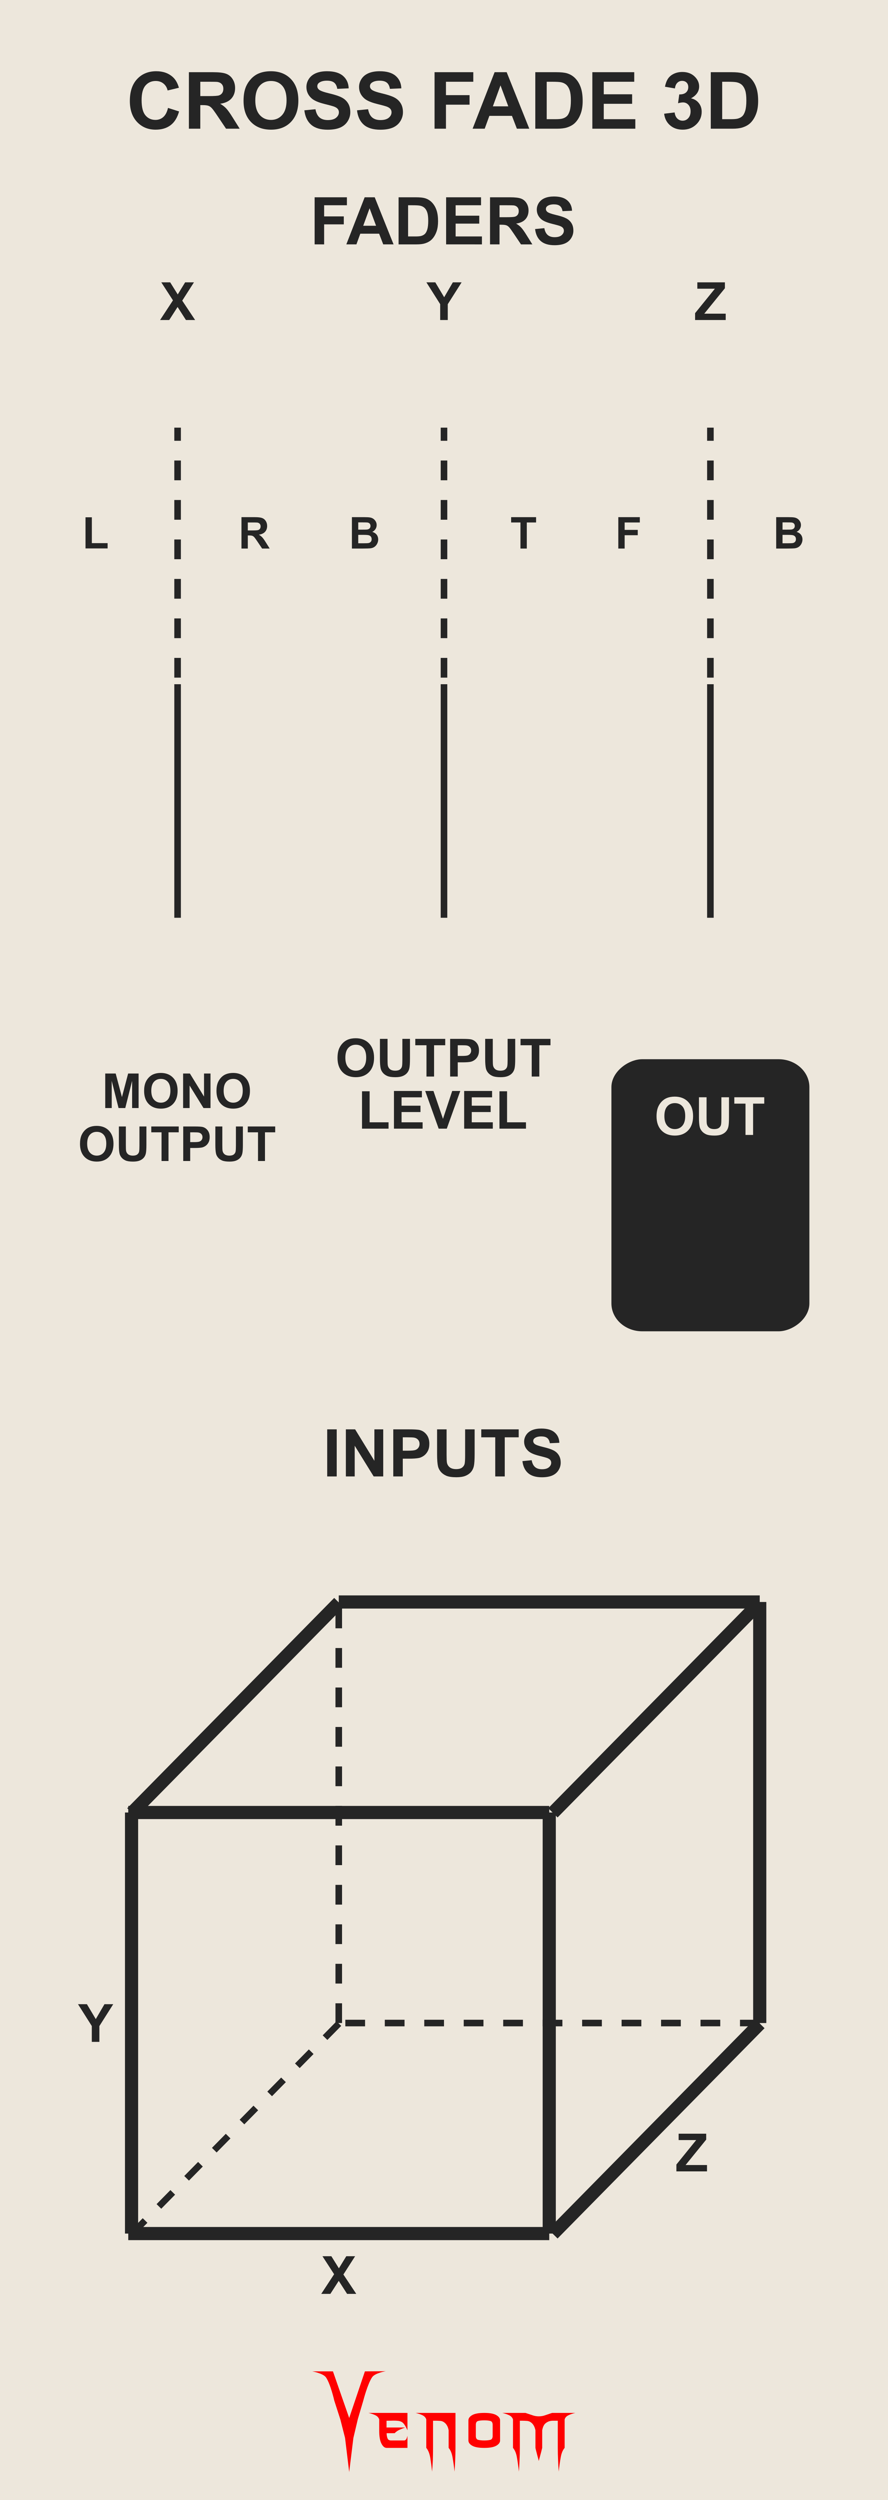<?xml version="1.0" encoding="UTF-8" standalone="no"?>
<!-- Created with Inkscape (http://www.inkscape.org/) -->

<svg
   width="135"
   height="380"
   viewBox="0 0 357.188 1005.417"
   version="1.1"
   id="svg5"
   inkscape:version="1.1.1 (3bf5ae0d25, 2021-09-20)"
   sodipodi:docname="CrossFade3D_Ivory.svg"
   xmlns:inkscape="http://www.inkscape.org/namespaces/inkscape"
   xmlns:sodipodi="http://sodipodi.sourceforge.net/DTD/sodipodi-0.dtd"
   xmlns="http://www.w3.org/2000/svg"
   xmlns:svg="http://www.w3.org/2000/svg">
  <sodipodi:namedview
     id="namedview7"
     pagecolor="#ffffff"
     bordercolor="#666666"
     borderopacity="1.0"
     inkscape:pageshadow="2"
     inkscape:pageopacity="0.0"
     inkscape:pagecheckerboard="0"
     inkscape:document-units="px"
     showgrid="true"
     scale-x="10"
     inkscape:showpageshadow="false"
     viewbox-x="0"
     showguides="false"
     objecttolerance="1"
     gridtolerance="1"
     guidetolerance="1"
     inkscape:zoom="2.2342105"
     inkscape:cx="89.069495"
     inkscape:cy="185.97173"
     inkscape:window-width="1920"
     inkscape:window-height="1057"
     inkscape:window-x="1592"
     inkscape:window-y="-8"
     inkscape:window-maximized="1"
     inkscape:current-layer="layer5"
     units="px">
    <inkscape:grid
       type="xygrid"
       id="grid832"
       units="px"
       spacingx="2.646"
       spacingy="2.646"
       originx="0"
       empspacing="5"
       dotted="false"
       visible="false"
       enabled="true" />
    <inkscape:grid
       type="xygrid"
       id="grid15270"
       visible="false" />
  </sodipodi:namedview>
  <defs
     id="defs2" />
  <g
     inkscape:groupmode="layer"
     id="layer3"
     inkscape:label="Faceplate"
     style="display:inline">
    <rect
       style="display:inline;vector-effect:non-scaling-stroke;fill:#ede7dc;fill-opacity:1;stroke-width:0.187;-inkscape-stroke:hairline"
       id="rect910-6-1-4"
       width="357.188"
       height="1005.417"
       x="-1.0231816e-13"
       y="-1.7763568e-15" />
  </g>
  <g
     inkscape:groupmode="layer"
     id="layer4"
     inkscape:label="Brand"
     style="display:inline">
    <g
       id="g42796-0-7-2"
       transform="matrix(0.793,0,0,0.795,118.52,-19.618)"
       style="display:inline;fill:#ff0000;stroke-width:1.279">
      <g
         aria-label="enom"
         id="text4270-27-8-9-0"
         style="font-size:49.389px;line-height:1.25;font-family:'NECK ROMANCER';-inkscape-font-specification:'NECK ROMANCER, Normal';font-variant-ligatures:none;text-align:center;text-anchor:middle;fill:#ff0000;stroke-width:3.384">
        <path
           d="m 46.609,1249.244 q 0,1.158 0,3.425 3.183,0 9.453,0 -1.64,0.579 -2.99,1.206 -1.35,0.627 -2.363,1.688 -1.35,0 -4.051,0 0,1.495 0.434,2.556 0.386,1.109 1.833,1.109 2.267,0 6.801,0 0.482,-0.145 0.868,-0.627 0.338,-0.53 0.627,-1.736 0,2.026 0,6.125 -3.521,0 -10.563,0 -1.543,0 -2.653,-2.219 -1.109,-2.17 -1.109,-6.318 0,-1.978 0,-5.836 -0.386,-1.35 -1.881,-2.122 -1.495,-0.724 -3.569,-1.206 6.608,0 19.775,0 0,2.942 0,8.778 -1.206,-2.701 -2.219,-3.666 -1.013,-0.965 -2.701,-1.109 -0.916,-0.097 -2.17,-0.097 -1.206,0.048 -2.846,0.048 -0.241,0 -0.675,0 z"
           id="path42762-2-5-2"
           style="fill:#ff0000;stroke-width:3.384" />
        <path
           d="m 81.577,1245.289 q 0,5.884 0,17.701 0,3.087 -0.145,6.077 -0.096,3.039 -0.338,5.933 -0.386,-3.714 -0.965,-6.994 -0.531,-3.328 -2.026,-5.016 0,-2.99 0,-8.923 -0.241,-1.351 -0.723,-2.219 -0.482,-0.868 -1.061,-1.399 -1.109,-1.013 -2.412,-1.109 -1.35,-0.097 -2.267,-0.097 -0.482,0 -1.447,0 0,4.582 0,13.746 0,3.087 -0.096,6.077 -0.145,3.039 -0.386,5.933 -0.386,-3.714 -0.916,-6.994 -0.579,-3.328 -2.026,-5.016 0,-4.823 0,-14.373 -0.386,-1.35 -1.881,-2.122 -1.495,-0.724 -3.569,-1.206 6.752,0 20.257,0 z"
           id="path42764-5-7-3"
           style="fill:#ff0000;stroke-width:3.384" />
        <path
           d="m 104.197,1249.051 q 0,3.376 0,10.177 0,1.543 -1.929,2.653 -1.929,1.109 -6.077,1.109 -4.196,0 -6.125,-1.109 -1.929,-1.109 -1.929,-2.653 0,-3.376 0,-10.177 0,-1.543 1.929,-2.653 1.929,-1.109 6.125,-1.109 4.148,0 6.077,1.109 1.929,1.109 1.929,2.653 z m -3.762,7.91 q 0,-1.881 0,-5.643 0,-1.688 -1.254,-1.978 -1.206,-0.289 -2.99,-0.289 -1.833,0 -3.039,0.289 -1.254,0.289 -1.254,1.978 0,1.881 0,5.643 0,1.688 1.254,1.977 1.206,0.289 3.039,0.289 1.785,0 2.99,-0.289 1.254,-0.289 1.254,-1.977 z"
           id="path42766-8-9-0"
           style="fill:#ff0000;stroke-width:3.384" />
        <path
           d="m 142.348,1245.289 q -2.026,0.482 -3.521,1.206 -1.543,0.772 -1.881,2.122 0,4.775 0,14.373 -1.495,1.688 -2.026,5.016 -0.579,3.28 -0.965,6.994 -0.241,-2.894 -0.338,-5.933 -0.145,-2.99 -0.145,-6.077 0,-4.582 0,-13.746 -0.482,0 -1.399,0 -0.531,0 -1.158,0 -0.627,0 -1.302,0.145 -1.254,0.241 -2.412,1.206 -1.158,0.965 -1.64,3.473 0,2.99 0,8.923 -0.145,0.627 -0.289,1.109 -0.097,0.482 -0.193,0.82 -0.531,1.978 -0.386,1.351 0.193,-0.627 -0.289,1.158 -0.097,0.338 -0.241,0.868 -0.145,0.531 -0.338,1.302 -0.145,-0.675 -0.289,-1.206 -0.145,-0.482 -0.241,-0.82 -0.531,-2.026 -0.338,-1.302 0.193,0.772 -0.434,-1.688 -0.048,-0.289 -0.193,-0.724 -0.097,-0.386 -0.193,-0.868 0,-2.99 0,-8.923 -0.289,-1.351 -0.772,-2.219 -0.482,-0.868 -1.061,-1.399 -1.109,-1.013 -2.412,-1.109 -1.302,-0.097 -2.267,-0.097 -0.482,0 -1.399,0 0,4.582 0,13.746 0,3.087 -0.145,6.077 -0.097,3.039 -0.338,5.933 -0.386,-3.714 -0.965,-6.994 -0.531,-3.328 -2.026,-5.016 0,-4.823 0,-14.373 -0.386,-1.35 -1.881,-2.122 -1.495,-0.724 -3.569,-1.206 3.955,0 11.768,0 1.158,0.386 3.473,1.157 0.772,0.289 1.592,0.434 0.82,0.145 1.688,0.145 0.868,0 1.736,-0.145 0.82,-0.145 1.592,-0.434 1.158,-0.386 3.424,-1.157 3.955,0 11.768,0 z"
           id="path42768-1-5-9"
           style="fill:#ff0000;stroke-width:3.384" />
      </g>
      <g
         aria-label="V"
         transform="matrix(1.236,0,0,0.809,-497.881,123.486)"
         id="text4270-3-5-2-4-0-7"
         style="font-size:78.506px;line-height:1.25;font-family:Nosferotica;-inkscape-font-specification:'Nosferotica, Normal';font-variant-ligatures:none;text-align:center;text-anchor:middle;fill:#ff0000;stroke-width:4.184">
        <path
           d="m 431.65,1360.686 8.574,-0.102 c 0,0 -4.408,1.088 -5.599,3.728 -1.881,4.169 -3.642,14.663 -3.642,14.663 l -2.233,11.519 -1.833,11.831 -1.718,21.311 -1.695,-21.311 -1.922,-11.521 -2.501,-11.829 c 0,0 -1.52,-10.287 -3.383,-14.483 -1.145,-2.579 -5.634,-3.806 -5.634,-3.806 h 8.466 l 6.669,29.157 z"
           id="path30410-2-3-0"
           sodipodi:nodetypes="ccscccccccscccc"
           style="fill:#ff0000;stroke-width:4.184" />
      </g>
    </g>
  </g>
  <g
     inkscape:groupmode="layer"
     id="layer5"
     inkscape:label="Solid"
     style="display:inline">
    <rect
       style="display:inline;vector-effect:non-scaling-stroke;fill:#252525;fill-opacity:1;stroke:none;stroke-width:0.026;stroke-opacity:1;-inkscape-stroke:hairline"
       id="rect76101-3-4-0-9"
       width="109.425"
       height="79.632"
       x="-535.404"
       y="245.934"
       ry="12.392"
       rx="11.207"
       transform="rotate(-90)" />
    <g
       aria-label="X"
       id="text11170"
       style="font-weight:bold;font-size:21.167px;line-height:1.25;font-family:Arial;-inkscape-font-specification:'Arial, Bold';font-variant-ligatures:none;text-align:center;text-anchor:middle;display:inline;fill:#252525;fill-opacity:1;stroke:none;stroke-width:2.646;stroke-opacity:1">
      <path
         d="m 129.217,922.52 5.178,-7.907 -4.692,-7.245 h 3.576 l 3.039,4.868 2.977,-4.868 h 3.545 l -4.713,7.359 5.178,7.793 h -3.69 l -3.359,-5.24 -3.369,5.24 z"
         id="path43110"
         style="fill:#252525;fill-opacity:1;stroke:none;stroke-opacity:1" />
    </g>
    <g
       aria-label="Y"
       id="text11170-1"
       style="font-weight:bold;font-size:21.167px;line-height:1.25;font-family:Arial;-inkscape-font-specification:'Arial, Bold';font-variant-ligatures:none;text-align:center;text-anchor:middle;display:inline;fill:#252525;fill-opacity:1;stroke:none;stroke-width:2.646;stroke-opacity:1">
      <path
         d="m 36.926,821.17 v -6.377 l -5.55,-8.775 h 3.586 l 3.566,5.994 3.493,-5.994 h 3.524 l -5.571,8.795 v 6.356 z"
         id="path43107"
         style="fill:#252525;fill-opacity:1;stroke:none;stroke-opacity:1" />
    </g>
    <g
       aria-label="INPUTS"
       id="text11170-1-4"
       style="font-weight:bold;font-size:26.458px;line-height:1.25;font-family:Arial;-inkscape-font-specification:'Arial, Bold';font-variant-ligatures:none;text-align:center;text-anchor:middle;display:inline;fill:#252525;fill-opacity:1;stroke:none;stroke-width:2.646;stroke-opacity:1">
      <path
         d="m 131.616,593.773 v -18.939 h 3.824 v 18.939 z"
         id="path43094"
         style="fill:#252525;fill-opacity:1;stroke:none;stroke-opacity:1" />
      <path
         d="m 139.122,593.773 v -18.939 h 3.721 l 7.751,12.648 v -12.648 h 3.553 v 18.939 h -3.837 l -7.635,-12.351 v 12.351 z"
         id="path43096"
         style="fill:#252525;fill-opacity:1;stroke:none;stroke-opacity:1" />
      <path
         d="m 158.19,593.773 v -18.939 h 6.137 q 3.488,0 4.548,0.284 1.628,0.426 2.726,1.86 1.098,1.421 1.098,3.682 0,1.744 -0.633,2.933 -0.633,1.189 -1.615,1.873 -0.969,0.672 -1.977,0.891 -1.369,0.271 -3.966,0.271 h -2.493 v 7.144 z m 3.824,-15.735 v 5.374 h 2.093 q 2.261,0 3.023,-0.297 0.762,-0.297 1.189,-0.93 0.439,-0.633 0.439,-1.473 0,-1.034 -0.607,-1.705 -0.607,-0.672 -1.537,-0.84 -0.685,-0.129 -2.752,-0.129 z"
         id="path43098"
         style="fill:#252525;fill-opacity:1;stroke:none;stroke-opacity:1" />
      <path
         d="m 175.812,574.833 h 3.824 v 10.258 q 0,2.442 0.142,3.165 0.245,1.163 1.163,1.873 0.93,0.698 2.532,0.698 1.628,0 2.455,-0.659 0.827,-0.672 0.995,-1.641 0.168,-0.969 0.168,-3.217 v -10.477 h 3.824 v 9.948 q 0,3.411 -0.31,4.819 -0.31,1.408 -1.15,2.377 -0.827,0.969 -2.222,1.55 -1.395,0.568 -3.643,0.568 -2.713,0 -4.121,-0.62 -1.395,-0.633 -2.209,-1.628 -0.814,-1.008 -1.072,-2.106 -0.375,-1.628 -0.375,-4.806 z"
         id="path43100"
         style="fill:#252525;fill-opacity:1;stroke:none;stroke-opacity:1" />
      <path
         d="m 199.208,593.773 v -15.735 h -5.62 v -3.204 h 15.051 v 3.204 h -5.607 v 15.735 z"
         id="path43102"
         style="fill:#252525;fill-opacity:1;stroke:none;stroke-opacity:1" />
      <path
         d="m 210.138,587.61 3.721,-0.362 q 0.336,1.873 1.357,2.752 1.034,0.878 2.778,0.878 1.847,0 2.778,-0.775 0.943,-0.788 0.943,-1.835 0,-0.672 -0.401,-1.137 -0.388,-0.478 -1.369,-0.827 -0.672,-0.233 -3.062,-0.827 -3.075,-0.762 -4.315,-1.873 -1.744,-1.563 -1.744,-3.811 0,-1.447 0.814,-2.7 0.827,-1.266 2.364,-1.925 1.55,-0.659 3.734,-0.659 3.566,0 5.361,1.563 1.809,1.563 1.899,4.173 l -3.824,0.168 q -0.245,-1.46 -1.059,-2.093 -0.801,-0.646 -2.416,-0.646 -1.667,0 -2.61,0.685 -0.607,0.439 -0.607,1.176 0,0.672 0.568,1.15 0.723,0.607 3.514,1.266 2.791,0.659 4.121,1.369 1.344,0.698 2.093,1.925 0.762,1.214 0.762,3.01 0,1.628 -0.904,3.049 -0.904,1.421 -2.558,2.119 -1.654,0.685 -4.121,0.685 -3.592,0 -5.516,-1.654 -1.925,-1.667 -2.3,-4.845 z"
         id="path43104"
         style="fill:#252525;fill-opacity:1;stroke:none;stroke-opacity:1" />
    </g>
    <g
       aria-label="Z"
       id="text11170-7"
       style="font-weight:bold;font-size:21.167px;line-height:1.25;font-family:Arial;-inkscape-font-specification:'Arial, Bold';font-variant-ligatures:none;text-align:center;text-anchor:middle;display:inline;fill:#252525;fill-opacity:1;stroke:none;stroke-width:2.646;stroke-opacity:1">
      <path
         d="m 272.074,873.253 v -2.76 l 7.958,-9.829 h -7.059 v -2.563 h 11.09 v 2.377 l -8.299,10.222 h 8.62 v 2.553 z"
         id="path43113"
         style="fill:#252525;fill-opacity:1;stroke:none;stroke-opacity:1" />
    </g>
    <g
       aria-label="Y"
       id="text11170-1-8"
       style="font-weight:bold;font-size:21.167px;line-height:1.25;font-family:Arial;-inkscape-font-specification:'Arial, Bold';font-variant-ligatures:none;text-align:center;text-anchor:middle;display:inline;fill:#252525;fill-opacity:1;stroke:none;stroke-width:2.646;stroke-opacity:1"
       transform="translate(0,2.368)">
      <path
         d="m 177.059,126.33 v -6.377 l -5.55,-8.775 h 3.586 l 3.566,5.994 3.493,-5.994 h 3.524 l -5.571,8.795 v 6.356 z"
         id="path43187"
         style="fill:#252525;fill-opacity:1;stroke:none;stroke-opacity:1" />
    </g>
    <g
       aria-label="X"
       id="text11170-6"
       style="font-weight:bold;font-size:21.167px;line-height:1.25;font-family:Arial;-inkscape-font-specification:'Arial, Bold';font-variant-ligatures:none;text-align:center;text-anchor:middle;display:inline;fill:#252525;fill-opacity:1;stroke:none;stroke-width:2.646;stroke-opacity:1">
      <path
         d="m 64.394,128.698 5.178,-7.907 -4.692,-7.245 h 3.576 l 3.039,4.868 2.977,-4.868 h 3.545 l -4.713,7.359 5.178,7.793 h -3.69 l -3.359,-5.24 -3.369,5.24 z"
         id="path43184"
         style="fill:#252525;fill-opacity:1;stroke:none;stroke-opacity:1" />
    </g>
    <g
       aria-label="Z"
       id="text11170-7-4"
       style="font-weight:bold;font-size:21.167px;line-height:1.25;font-family:Arial;-inkscape-font-specification:'Arial, Bold';font-variant-ligatures:none;text-align:center;text-anchor:middle;display:inline;fill:#252525;fill-opacity:1;stroke:none;stroke-width:2.646;stroke-opacity:1"
       transform="translate(0,1.184)">
      <path
         d="m 279.595,127.514 v -2.76 l 7.958,-9.829 h -7.059 v -2.563 h 11.09 v 2.377 l -8.299,10.222 h 8.62 v 2.553 z"
         id="path43190"
         style="fill:#252525;fill-opacity:1;stroke:none;stroke-opacity:1" />
    </g>
    <g
       aria-label="L"
       id="text47531"
       style="font-weight:bold;font-size:17.639px;line-height:1.25;font-family:Arial;-inkscape-font-specification:'Arial, Bold';font-variant-ligatures:none;text-align:center;text-anchor:middle;display:inline;fill:#252525;fill-opacity:1;stroke:none;stroke-width:2.646;stroke-opacity:1">
      <path
         d="m 34.396,220.557 v -12.523 h 2.549 v 10.396 h 6.339 v 2.127 z"
         id="path57016"
         style="fill:#252525;fill-opacity:1;stroke:none;stroke-opacity:1" />
    </g>
    <g
       aria-label="R"
       id="text47531-6"
       style="font-weight:bold;font-size:17.639px;line-height:1.25;font-family:Arial;-inkscape-font-specification:'Arial, Bold';font-variant-ligatures:none;text-align:center;text-anchor:middle;display:inline;fill:#252525;fill-opacity:1;stroke:none;stroke-width:2.646;stroke-opacity:1">
      <path
         d="m 97.128,220.608 v -12.626 h 5.366 q 2.024,0 2.937,0.345 0.922,0.336 1.473,1.206 0.551,0.87 0.551,1.99 0,1.421 -0.835,2.351 -0.835,0.922 -2.498,1.163 0.827,0.482 1.361,1.059 0.543,0.577 1.456,2.05 l 1.542,2.463 h -3.049 l -1.843,-2.747 q -0.982,-1.473 -1.344,-1.852 -0.362,-0.388 -0.767,-0.525 -0.405,-0.146 -1.283,-0.146 h -0.517 v 5.271 z m 2.549,-7.286 h 1.886 q 1.835,0 2.291,-0.155 0.456,-0.155 0.715,-0.534 0.258,-0.379 0.258,-0.947 0,-0.637 -0.345,-1.025 -0.336,-0.396 -0.956,-0.5 -0.31,-0.043 -1.86,-0.043 h -1.99 z"
         id="path57019"
         style="fill:#252525;fill-opacity:1;stroke:none;stroke-opacity:1" />
    </g>
    <g
       aria-label="B"
       id="text47531-61"
       style="font-weight:bold;font-size:17.639px;line-height:1.25;font-family:Arial;-inkscape-font-specification:'Arial, Bold';font-variant-ligatures:none;text-align:center;text-anchor:middle;display:inline;fill:#252525;fill-opacity:1;stroke:none;stroke-width:2.646;stroke-opacity:1">
      <path
         d="m 141.552,207.982 h 5.047 q 1.499,0 2.231,0.129 0.741,0.121 1.318,0.517 0.586,0.396 0.973,1.059 0.388,0.655 0.388,1.473 0,0.887 -0.482,1.628 -0.474,0.741 -1.292,1.111 1.154,0.336 1.774,1.145 0.62,0.81 0.62,1.903 0,0.861 -0.405,1.679 -0.396,0.81 -1.094,1.301 -0.689,0.482 -1.705,0.594 -0.637,0.069 -3.075,0.086 h -4.298 z m 2.549,2.102 v 2.92 h 1.671 q 1.49,0 1.852,-0.043 0.655,-0.077 1.025,-0.448 0.379,-0.379 0.379,-0.99 0,-0.586 -0.327,-0.947 -0.319,-0.37 -0.956,-0.448 -0.379,-0.043 -2.179,-0.043 z m 0,5.021 v 3.376 h 2.36 q 1.378,0 1.748,-0.077 0.568,-0.103 0.922,-0.5 0.362,-0.405 0.362,-1.077 0,-0.568 -0.276,-0.965 -0.276,-0.396 -0.801,-0.577 -0.517,-0.181 -2.257,-0.181 z"
         id="path57022"
         style="fill:#252525;fill-opacity:1;stroke:none;stroke-opacity:1" />
    </g>
    <g
       aria-label="T"
       id="text47531-4"
       style="font-weight:bold;font-size:17.639px;line-height:1.25;font-family:Arial;-inkscape-font-specification:'Arial, Bold';font-variant-ligatures:none;text-align:center;text-anchor:middle;display:inline;fill:#252525;fill-opacity:1;stroke:none;stroke-width:2.646;stroke-opacity:1">
      <path
         d="m 209.348,220.608 v -10.49 h -3.747 v -2.136 h 10.034 v 2.136 h -3.738 v 10.49 z"
         id="path57025"
         style="fill:#252525;fill-opacity:1;stroke:none;stroke-opacity:1" />
    </g>
    <g
       aria-label="F"
       id="text47531-3"
       style="font-weight:bold;font-size:17.639px;line-height:1.25;font-family:Arial;-inkscape-font-specification:'Arial, Bold';font-variant-ligatures:none;text-align:center;text-anchor:middle;display:inline;fill:#252525;fill-opacity:1;stroke:none;stroke-width:2.646;stroke-opacity:1">
      <path
         d="m 248.708,220.608 v -12.626 h 8.656 v 2.136 h -6.106 v 2.989 h 5.271 v 2.136 h -5.271 v 5.366 z"
         id="path57028"
         style="fill:#252525;fill-opacity:1;stroke:none;stroke-opacity:1" />
    </g>
    <g
       aria-label="B"
       id="text47531-5"
       style="font-weight:bold;font-size:17.639px;line-height:1.25;font-family:Arial;-inkscape-font-specification:'Arial, Bold';font-variant-ligatures:none;text-align:center;text-anchor:middle;display:inline;fill:#252525;fill-opacity:1;stroke:none;stroke-width:2.646;stroke-opacity:1">
      <path
         d="m 312.215,207.982 h 5.047 q 1.499,0 2.231,0.129 0.741,0.121 1.318,0.517 0.586,0.396 0.973,1.059 0.388,0.655 0.388,1.473 0,0.887 -0.482,1.628 -0.474,0.741 -1.292,1.111 1.154,0.336 1.774,1.145 0.62,0.81 0.62,1.903 0,0.861 -0.405,1.679 -0.396,0.81 -1.094,1.301 -0.689,0.482 -1.705,0.594 -0.637,0.069 -3.075,0.086 h -4.298 z m 2.549,2.102 v 2.92 h 1.671 q 1.49,0 1.852,-0.043 0.655,-0.077 1.025,-0.448 0.379,-0.379 0.379,-0.99 0,-0.586 -0.327,-0.947 -0.319,-0.37 -0.956,-0.448 -0.379,-0.043 -2.179,-0.043 z m 0,5.021 v 3.376 h 2.36 q 1.378,0 1.748,-0.077 0.568,-0.103 0.922,-0.5 0.362,-0.405 0.362,-1.077 0,-0.568 -0.276,-0.965 -0.276,-0.396 -0.801,-0.577 -0.517,-0.181 -2.257,-0.181 z"
         id="path57031"
         style="fill:#252525;fill-opacity:1;stroke:none;stroke-opacity:1" />
    </g>
    <g
       aria-label="FADERS"
       id="text73391"
       style="font-weight:bold;font-size:26.458px;line-height:1.25;font-family:Arial;-inkscape-font-specification:'Arial, Bold';font-variant-ligatures:none;text-align:center;text-anchor:middle;fill:#252525;stroke-width:2.646">
      <path
         d="M 126.556,98.282 V 79.343 h 12.984 v 3.204 h -9.16 v 4.483 h 7.906 v 3.204 h -7.906 v 8.049 z"
         id="path127422" />
      <path
         d="m 158.311,98.282 h -4.16 l -1.654,-4.302 h -7.571 l -1.563,4.302 h -4.057 l 7.377,-18.939 h 4.044 z m -7.041,-7.493 -2.61,-7.028 -2.558,7.028 z"
         id="path127424" />
      <path
         d="m 160.326,79.343 h 6.989 q 2.364,0 3.604,0.362 1.667,0.491 2.855,1.744 1.189,1.253 1.809,3.075 0.62,1.809 0.62,4.47 0,2.338 -0.581,4.031 -0.711,2.067 -2.028,3.346 -0.995,0.969 -2.687,1.512 -1.266,0.4 -3.385,0.4 h -7.196 z m 3.824,3.204 v 12.544 h 2.855 q 1.602,0 2.313,-0.181 0.93,-0.233 1.537,-0.788 0.62,-0.556 1.008,-1.822 0.388,-1.279 0.388,-3.475 0,-2.196 -0.388,-3.372 -0.388,-1.176 -1.085,-1.835 -0.698,-0.659 -1.77,-0.891 -0.801,-0.181 -3.139,-0.181 z"
         id="path127426" />
      <path
         d="M 179.446,98.282 V 79.343 h 14.043 v 3.204 h -10.219 V 86.746 h 9.508 v 3.191 h -9.508 v 5.155 h 10.581 v 3.191 z"
         id="path127428" />
      <path
         d="M 197.107,98.282 V 79.343 h 8.049 q 3.036,0 4.405,0.517 1.382,0.504 2.209,1.809 0.827,1.305 0.827,2.984 0,2.132 -1.253,3.527 -1.253,1.382 -3.747,1.744 1.24,0.723 2.041,1.589 0.814,0.866 2.183,3.075 l 2.313,3.695 h -4.573 l -2.765,-4.121 q -1.473,-2.209 -2.015,-2.778 -0.543,-0.581 -1.15,-0.788 -0.607,-0.22 -1.925,-0.22 h -0.775 v 7.906 z m 3.824,-10.93 h 2.829 q 2.752,0 3.436,-0.233 0.685,-0.233 1.072,-0.801 0.388,-0.568 0.388,-1.421 0,-0.956 -0.517,-1.537 -0.504,-0.594 -1.434,-0.749 -0.465,-0.065 -2.791,-0.065 h -2.984 z"
         id="path127430" />
      <path
         d="m 215.232,92.12 3.721,-0.362 q 0.336,1.873 1.357,2.752 1.034,0.878 2.778,0.878 1.847,0 2.778,-0.775 0.943,-0.788 0.943,-1.835 0,-0.672 -0.4,-1.137 -0.388,-0.478 -1.369,-0.827 -0.672,-0.233 -3.062,-0.827 -3.075,-0.762 -4.315,-1.873 -1.744,-1.563 -1.744,-3.811 0,-1.447 0.814,-2.7 0.827,-1.266 2.364,-1.925 1.55,-0.659 3.734,-0.659 3.566,0 5.361,1.563 1.809,1.563 1.899,4.173 l -3.824,0.168 q -0.245,-1.46 -1.059,-2.093 -0.801,-0.646 -2.416,-0.646 -1.667,0 -2.61,0.685 -0.607,0.439 -0.607,1.176 0,0.672 0.568,1.15 0.723,0.607 3.514,1.266 2.791,0.659 4.121,1.369 1.344,0.698 2.093,1.925 0.762,1.214 0.762,3.01 0,1.628 -0.904,3.049 -0.904,1.421 -2.558,2.119 -1.654,0.685 -4.121,0.685 -3.592,0 -5.516,-1.654 -1.925,-1.667 -2.3,-4.845 z"
         id="path127432" />
    </g>
    <g
       aria-label="OUTPUT"
       id="text118747"
       style="font-weight:bold;font-size:21.167px;line-height:1.25;font-family:Arial;-inkscape-font-specification:'Arial, Bold';font-variant-ligatures:none;text-align:center;text-anchor:middle;display:inline;fill:#252525;fill-opacity:1;stroke:none;stroke-width:2.646;stroke-opacity:1"
       transform="translate(-0.001,6.5108821e-4)">
      <path
         d="m 135.764,425.468 q 0,-2.315 0.692,-3.886 0.517,-1.158 1.406,-2.077 0.899,-0.92 1.964,-1.364 1.416,-0.599 3.266,-0.599 3.349,0 5.354,2.077 2.015,2.077 2.015,5.777 0,3.669 -1.995,5.746 -1.995,2.067 -5.333,2.067 -3.38,0 -5.374,-2.057 -1.995,-2.067 -1.995,-5.684 z m 3.152,-0.103 q 0,2.574 1.189,3.907 1.189,1.323 3.018,1.323 1.829,0 2.997,-1.313 1.178,-1.323 1.178,-3.958 0,-2.604 -1.147,-3.886 -1.137,-1.282 -3.028,-1.282 -1.891,0 -3.049,1.302 -1.158,1.292 -1.158,3.907 z"
         id="path126278"
         style="fill:#252525;fill-opacity:1;stroke:none;stroke-opacity:1" />
      <path
         d="m 152.828,417.799 h 3.059 v 8.206 q 0,1.953 0.114,2.532 0.196,0.93 0.93,1.499 0.744,0.558 2.026,0.558 1.302,0 1.964,-0.527 0.661,-0.537 0.796,-1.313 0.134,-0.775 0.134,-2.573 v -8.382 h 3.059 v 7.958 q 0,2.729 -0.248,3.855 -0.248,1.127 -0.92,1.902 -0.661,0.775 -1.778,1.24 -1.116,0.455 -2.915,0.455 -2.17,0 -3.297,-0.496 -1.116,-0.506 -1.767,-1.302 -0.651,-0.806 -0.858,-1.685 -0.3,-1.302 -0.3,-3.845 z"
         id="path126280"
         style="fill:#252525;fill-opacity:1;stroke:none;stroke-opacity:1" />
      <path
         d="m 171.545,432.951 v -12.588 h -4.496 v -2.563 h 12.041 v 2.563 h -4.486 v 12.588 z"
         id="path126282"
         style="fill:#252525;fill-opacity:1;stroke:none;stroke-opacity:1" />
      <path
         d="m 181.064,432.951 v -15.152 h 4.909 q 2.791,0 3.638,0.227 1.302,0.341 2.181,1.488 0.878,1.137 0.878,2.946 0,1.395 -0.506,2.346 -0.506,0.951 -1.292,1.499 -0.775,0.537 -1.581,0.713 -1.096,0.217 -3.173,0.217 h -1.995 v 5.715 z m 3.059,-12.588 v 4.299 h 1.674 q 1.809,0 2.418,-0.238 0.61,-0.238 0.951,-0.744 0.351,-0.506 0.351,-1.178 0,-0.827 -0.486,-1.364 -0.486,-0.537 -1.23,-0.672 -0.548,-0.103 -2.201,-0.103 z"
         id="path126284"
         style="fill:#252525;fill-opacity:1;stroke:none;stroke-opacity:1" />
      <path
         d="m 195.161,417.799 h 3.059 v 8.206 q 0,1.953 0.114,2.532 0.196,0.93 0.93,1.499 0.744,0.558 2.026,0.558 1.302,0 1.964,-0.527 0.661,-0.537 0.796,-1.313 0.134,-0.775 0.134,-2.573 v -8.382 h 3.059 v 7.958 q 0,2.729 -0.248,3.855 -0.248,1.127 -0.92,1.902 -0.661,0.775 -1.778,1.24 -1.116,0.455 -2.915,0.455 -2.17,0 -3.297,-0.496 -1.116,-0.506 -1.767,-1.302 -0.651,-0.806 -0.858,-1.685 -0.3,-1.302 -0.3,-3.845 z"
         id="path126286"
         style="fill:#252525;fill-opacity:1;stroke:none;stroke-opacity:1" />
      <path
         d="m 213.878,432.951 v -12.588 h -4.496 v -2.563 h 12.041 v 2.563 h -4.486 v 12.588 z"
         id="path126288"
         style="fill:#252525;fill-opacity:1;stroke:none;stroke-opacity:1" />
    </g>
    <g
       aria-label="MONO"
       id="text118747-6-0"
       style="font-weight:bold;font-size:19.403px;line-height:1.25;font-family:Arial;-inkscape-font-specification:'Arial, Bold';font-variant-ligatures:none;text-align:center;text-anchor:middle;display:inline;fill:#252525;fill-opacity:1;stroke:none;stroke-width:2.646;stroke-opacity:1"
       transform="translate(-214.312,-0.534)">
      <path
         d="M 256.646,446.154 V 432.265 h 4.197 l 2.52,9.474 2.492,-9.474 h 4.206 v 13.889 h -2.605 v -10.933 l -2.757,10.933 h -2.7 l -2.747,-10.933 v 10.933 z"
         id="path126291"
         style="fill:#252525;fill-opacity:1;stroke:none;stroke-opacity:1" />
      <path
         d="m 272.278,439.295 q 0,-2.122 0.635,-3.562 0.474,-1.061 1.288,-1.904 0.824,-0.843 1.8,-1.251 1.298,-0.549 2.994,-0.549 3.07,0 4.908,1.904 1.847,1.904 1.847,5.296 0,3.363 -1.828,5.268 -1.828,1.895 -4.889,1.895 -3.098,0 -4.926,-1.885 -1.828,-1.895 -1.828,-5.211 z m 2.89,-0.095 q 0,2.359 1.09,3.581 1.09,1.213 2.766,1.213 1.677,0 2.747,-1.203 1.08,-1.213 1.08,-3.629 0,-2.387 -1.052,-3.562 -1.042,-1.175 -2.776,-1.175 -1.734,0 -2.795,1.194 -1.061,1.184 -1.061,3.581 z"
         id="path126293"
         style="fill:#252525;fill-opacity:1;stroke:none;stroke-opacity:1" />
      <path
         d="M 287.967,446.154 V 432.265 h 2.729 l 5.684,9.275 v -9.275 h 2.605 v 13.889 h -2.814 l -5.599,-9.057 v 9.057 z"
         id="path126295"
         style="fill:#252525;fill-opacity:1;stroke:none;stroke-opacity:1" />
      <path
         d="m 301.382,439.295 q 0,-2.122 0.635,-3.562 0.474,-1.061 1.288,-1.904 0.824,-0.843 1.8,-1.251 1.298,-0.549 2.994,-0.549 3.07,0 4.908,1.904 1.847,1.904 1.847,5.296 0,3.363 -1.828,5.268 -1.828,1.895 -4.889,1.895 -3.098,0 -4.926,-1.885 -1.828,-1.895 -1.828,-5.211 z m 2.89,-0.095 q 0,2.359 1.09,3.581 1.09,1.213 2.766,1.213 1.677,0 2.747,-1.203 1.08,-1.213 1.08,-3.629 0,-2.387 -1.052,-3.562 -1.042,-1.175 -2.776,-1.175 -1.734,0 -2.795,1.194 -1.061,1.184 -1.061,3.581 z"
         id="path126297"
         style="fill:#252525;fill-opacity:1;stroke:none;stroke-opacity:1" />
    </g>
    <g
       aria-label="LEVEL"
       id="text118747-2"
       style="font-weight:bold;font-size:21.167px;line-height:1.25;font-family:Arial;-inkscape-font-specification:'Arial, Bold';font-variant-ligatures:none;text-align:center;text-anchor:middle;display:inline;fill:#252525;fill-opacity:1;stroke:none;stroke-width:2.646;stroke-opacity:1"
       transform="translate(-0.001,6.5108821e-4)">
      <path
         d="m 145.619,453.902 v -15.028 h 3.059 v 12.475 h 7.607 v 2.553 z"
         id="path126300"
         style="fill:#252525;fill-opacity:1;stroke:none;stroke-opacity:1" />
      <path
         d="m 158.466,453.902 v -15.152 h 11.234 v 2.563 H 161.525 v 3.359 h 7.607 v 2.553 H 161.525 v 4.124 h 8.465 v 2.553 z"
         id="path126302"
         style="fill:#252525;fill-opacity:1;stroke:none;stroke-opacity:1" />
      <path
         d="m 176.449,453.902 -5.416,-15.152 h 3.318 l 3.834,11.214 3.71,-11.214 h 3.245 l -5.426,15.152 z"
         id="path126304"
         style="fill:#252525;fill-opacity:1;stroke:none;stroke-opacity:1" />
      <path
         d="m 186.702,453.902 v -15.152 h 11.234 v 2.563 h -8.175 v 3.359 h 7.607 v 2.553 h -7.607 v 4.124 h 8.465 v 2.553 z"
         id="path126306"
         style="fill:#252525;fill-opacity:1;stroke:none;stroke-opacity:1" />
      <path
         d="m 200.903,453.902 v -15.028 h 3.059 v 12.475 h 7.607 v 2.553 z"
         id="path126308"
         style="fill:#252525;fill-opacity:1;stroke:none;stroke-opacity:1" />
    </g>
    <g
       aria-label="OUTPUT"
       id="text118747-2-9"
       style="font-weight:bold;font-size:19.403px;line-height:1.25;font-family:Arial;-inkscape-font-specification:'Arial, Bold';font-variant-ligatures:none;text-align:center;text-anchor:middle;display:inline;fill:#252525;fill-opacity:1;stroke:none;stroke-width:2.646;stroke-opacity:1"
       transform="translate(-214.313,-0.534)">
      <path
         d="m 246.49,460.59 q 0,-2.122 0.635,-3.562 0.474,-1.061 1.288,-1.904 0.824,-0.843 1.8,-1.251 1.298,-0.549 2.994,-0.549 3.07,0 4.908,1.904 1.847,1.904 1.847,5.296 0,3.363 -1.828,5.268 -1.828,1.895 -4.889,1.895 -3.098,0 -4.926,-1.885 -1.828,-1.895 -1.828,-5.211 z m 2.89,-0.095 q 0,2.359 1.09,3.581 1.09,1.213 2.766,1.213 1.677,0 2.747,-1.203 1.08,-1.213 1.08,-3.629 0,-2.387 -1.052,-3.562 -1.042,-1.175 -2.776,-1.175 -1.734,0 -2.795,1.194 -1.061,1.184 -1.061,3.581 z"
         id="path126311"
         style="fill:#252525;fill-opacity:1;stroke:none;stroke-opacity:1" />
      <path
         d="m 262.131,453.561 h 2.804 v 7.522 q 0,1.791 0.104,2.321 0.18,0.853 0.853,1.374 0.682,0.512 1.857,0.512 1.194,0 1.8,-0.483 0.606,-0.493 0.73,-1.203 0.123,-0.711 0.123,-2.359 v -7.683 h 2.804 v 7.295 q 0,2.501 -0.227,3.534 -0.227,1.033 -0.843,1.743 -0.606,0.711 -1.63,1.137 -1.023,0.417 -2.672,0.417 -1.99,0 -3.022,-0.455 -1.023,-0.464 -1.62,-1.194 -0.597,-0.739 -0.786,-1.544 -0.275,-1.194 -0.275,-3.524 z"
         id="path126313"
         style="fill:#252525;fill-opacity:1;stroke:none;stroke-opacity:1" />
      <path
         d="m 279.289,467.45 v -11.539 h -4.121 v -2.35 h 11.037 v 2.35 h -4.112 v 11.539 z"
         id="path126315"
         style="fill:#252525;fill-opacity:1;stroke:none;stroke-opacity:1" />
      <path
         d="m 288.014,467.45 v -13.889 h 4.5 q 2.558,0 3.335,0.208 1.194,0.313 1.999,1.364 0.805,1.042 0.805,2.7 0,1.279 -0.464,2.151 -0.464,0.872 -1.184,1.374 -0.711,0.493 -1.45,0.654 -1.004,0.199 -2.909,0.199 h -1.828 v 5.239 z m 2.804,-11.539 v 3.941 h 1.535 q 1.658,0 2.217,-0.218 0.559,-0.218 0.872,-0.682 0.322,-0.464 0.322,-1.08 0,-0.758 -0.445,-1.251 -0.445,-0.493 -1.127,-0.616 -0.502,-0.095 -2.018,-0.095 z"
         id="path126317"
         style="fill:#252525;fill-opacity:1;stroke:none;stroke-opacity:1" />
      <path
         d="m 300.937,453.561 h 2.804 v 7.522 q 0,1.791 0.104,2.321 0.18,0.853 0.853,1.374 0.682,0.512 1.857,0.512 1.194,0 1.8,-0.483 0.606,-0.493 0.73,-1.203 0.123,-0.711 0.123,-2.359 v -7.683 h 2.804 v 7.295 q 0,2.501 -0.227,3.534 -0.227,1.033 -0.843,1.743 -0.606,0.711 -1.63,1.137 -1.023,0.417 -2.672,0.417 -1.99,0 -3.022,-0.455 -1.023,-0.464 -1.62,-1.194 -0.597,-0.739 -0.786,-1.544 -0.275,-1.194 -0.275,-3.524 z"
         id="path126319"
         style="fill:#252525;fill-opacity:1;stroke:none;stroke-opacity:1" />
      <path
         d="m 318.094,467.45 v -11.539 h -4.121 v -2.35 h 11.037 v 2.35 h -4.112 v 11.539 z"
         id="path126321"
         style="fill:#252525;fill-opacity:1;stroke:none;stroke-opacity:1" />
    </g>
    <path
       style="color:#000000;display:inline;fill:#252525;-inkscape-stroke:none"
       d="M 50.271,728.928 V 898.262 H 55.562 l 0.002,-169.334 z"
       id="path1270-8-2-5-8-1" />
    <path
       style="color:#000000;display:inline;fill:#252525;-inkscape-stroke:none"
       d="m 218.281,728.928 v 169.334 h 5.291 l 0.002,-169.334 z"
       id="path1270-8-2-5-8-1-1" />
    <path
       style="color:#000000;display:inline;fill:#252525;-inkscape-stroke:none"
       d="m 51.594,895.615 v 5.291 h 169.334 v -5.291 z"
       id="path1270-8-2-5-8-1-1-8" />
    <path
       style="color:#000000;display:inline;fill:#252525;-inkscape-stroke:none"
       d="m 51.594,726.281 v 5.293 h 169.334 v -5.293 z"
       id="path1270-8-2-5-8-1-1-8-7" />
    <path
       style="color:#000000;display:inline;fill:#252525;-inkscape-stroke:none"
       d="m 134.424,642.625 -83.248,84.576 3.771,3.711 83.248,-84.574 z"
       id="path1270-8-2-5-8-1-1-8-7-8" />
    <path
       style="color:#000000;display:inline;fill:#252525;stroke-dasharray:7.937, 7.937;-inkscape-stroke:none"
       d="m 135.367,812.887 -5.568,5.656 1.885,1.855 5.568,-5.656 z m -11.137,11.312 -5.568,5.658 1.887,1.855 5.568,-5.656 z m -11.137,11.314 -5.568,5.656 1.887,1.857 5.568,-5.658 z m -11.135,11.314 -5.568,5.656 1.885,1.855 5.568,-5.656 z m -11.137,11.312 -5.568,5.658 1.885,1.855 5.568,-5.656 z m -11.137,11.314 -5.568,5.656 1.887,1.855 5.568,-5.656 z m -11.137,11.314 -5.566,5.656 1.885,1.855 5.568,-5.656 z m -11.135,11.312 -5.297,5.381 1.887,1.855 5.295,-5.381 z"
       id="path1270-8-2-5-8-1-1-8-7-8-5" />
    <path
       style="color:#000000;display:inline;fill:#252525;-inkscape-stroke:none"
       d="m 303.758,811.959 -83.248,84.576 3.771,3.711 83.248,-84.576 z"
       id="path1270-8-2-5-8-1-1-8-7-8-5-2" />
    <path
       style="color:#000000;display:inline;fill:#252525;-inkscape-stroke:none"
       d="m 303.758,642.625 -83.248,84.576 3.771,3.711 83.248,-84.574 z"
       id="path1270-8-2-5-8-1-1-8-7-8-7" />
    <path
       style="color:#000000;display:inline;fill:#252525;-inkscape-stroke:none"
       d="m 302.949,644.262 -0.002,169.332 h 5.293 V 644.262 Z"
       id="path1270-8-2-5-8-1-1-5" />
    <path
       style="color:#000000;display:inline;fill:#252525;stroke-dasharray:7.937, 7.937;-inkscape-stroke:none"
       d="m 134.938,646.906 v 7.938 h 2.646 v -7.938 z m 0,15.875 v 7.938 h 2.646 v -7.938 z m 0,15.875 v 7.938 h 2.646 v -7.938 z m 0,15.875 v 7.938 h 2.646 v -7.938 z m 0,15.875 v 7.938 h 2.646 v -7.938 z m 0,15.875 v 7.938 h 2.646 v -7.938 z m 0,15.875 v 7.938 h 2.646 v -7.938 z m 0,15.875 v 7.938 h 2.646 v -7.938 z m 0,15.875 v 7.938 h 2.645 v -7.938 z m 0,15.875 v 7.938 h 2.645 v -7.938 z m 0,15.875 v 7.938 h 2.645 v -7.938 z"
       id="path1270-8-2-5-8-1-1-9" />
    <path
       style="color:#000000;display:inline;fill:#252525;stroke-dasharray:7.938, 7.938;-inkscape-stroke:none"
       d="m 70.114,171.979 v 5.291 h 2.646 v -5.291 z m 0,13.229 v 7.938 h 2.645 l 0.002,-7.938 z m 0,15.875 v 7.938 h 2.645 v -7.938 z m 0,15.875 v 7.938 h 2.645 v -7.938 z m 0,15.875 v 7.938 h 2.645 v -7.938 z m 0,15.875 -0.002,7.938 h 2.646 v -7.938 z m -0.002,15.875 v 7.938 h 2.646 v -7.938 z"
       id="path1270-8-2-5-8-1-1-9-5" />
    <path
       style="color:#000000;display:inline;fill:#252525;-inkscape-stroke:none"
       d="m 70.115,275.166 -0.002,93.928 h 2.646 l 0.002,-93.928 z"
       id="path1270-8-2-5-8-1-1-9-5-0" />
    <path
       style="color:#000000;display:inline;fill:#252525;-inkscape-stroke:none"
       d="m 177.271,275.166 -0.002,93.928 h 2.646 l 0.002,-93.928 z"
       id="path1270-8-2-5-8-1-1-9-5-0-6" />
    <path
       style="color:#000000;display:inline;fill:#252525;-inkscape-stroke:none"
       d="m 284.428,275.166 -0.002,93.928 h 2.646 l 0.002,-93.928 z"
       id="path1270-8-2-5-8-1-1-9-5-0-8" />
    <path
       style="color:#000000;display:inline;fill:#252525;stroke-dasharray:7.938, 7.938;-inkscape-stroke:none"
       d="m 177.271,171.979 v 5.291 h 2.646 v -5.291 z m 0,13.229 v 7.938 h 2.645 l 0.002,-7.938 z m 0,15.875 v 7.938 h 2.645 v -7.938 z m 0,15.875 v 7.938 h 2.645 v -7.938 z m 0,15.875 v 7.938 h 2.645 v -7.938 z m 0,15.875 -0.002,7.938 h 2.646 v -7.938 z m -0.002,15.875 v 7.938 h 2.646 v -7.938 z"
       id="path1270-8-2-5-8-1-1-9-5-6" />
    <path
       style="color:#000000;display:inline;fill:#252525;stroke-dasharray:7.938, 7.938;-inkscape-stroke:none"
       d="m 284.428,171.979 v 5.291 h 2.646 v -5.291 z m 0,13.229 v 7.938 h 2.645 l 0.002,-7.938 z m 0,15.875 v 7.938 h 2.645 v -7.938 z m 0,15.875 v 7.938 h 2.645 v -7.938 z m 0,15.875 v 7.938 h 2.645 v -7.938 z m 0,15.875 -0.002,7.938 h 2.646 v -7.938 z m -0.002,15.875 v 7.938 h 2.646 v -7.938 z"
       id="path1270-8-2-5-8-1-1-9-5-2" />
    <path
       style="color:#000000;display:inline;fill:#252525;-inkscape-stroke:none"
       d="m 136.26,641.615 v 5.291 h 169.334 v -5.291 z"
       id="path1270-8-2-5-8-1-1-8-3" />
    <path
       style="color:#000000;display:inline;fill:#252525;stroke-dasharray:7.937, 7.937;-inkscape-stroke:none"
       d="m 138.906,812.271 v 2.646 h 7.938 v -2.646 z m 15.875,0 v 2.646 h 7.938 v -2.646 z m 15.875,0 v 2.646 h 7.938 v -2.646 z m 15.875,0 v 2.646 h 7.938 v -2.646 z m 15.875,0 v 2.646 h 7.938 v -2.646 z m 15.875,0 v 2.646 h 7.938 v -2.646 z m 15.875,0 v 2.646 h 7.938 v -2.646 z m 15.875,0 v 2.646 h 7.938 v -2.646 z m 15.875,0 v 2.646 h 7.938 v -2.646 z m 15.875,0 v 2.646 l 7.938,-0.002 v -2.645 z m 15.875,0 v 2.645 h 7.938 v -2.645 z"
       id="path1270-8-2-5-8-1-1-8-3-9" />
    <g
       aria-label="CROSS FADE 3D"
       id="text141037"
       style="font-weight:bold;font-size:31.75px;line-height:1.25;font-family:Arial;-inkscape-font-specification:'Arial, Bold';font-variant-ligatures:none;text-align:center;text-anchor:middle;fill:#252525;stroke-width:2.646"
       transform="translate(400.085)">
      <path
         d="m -332.507,43.405 4.449,1.411 q -1.023,3.721 -3.411,5.535 -2.372,1.798 -6.031,1.798 -4.527,0 -7.441,-3.085 -2.915,-3.101 -2.915,-8.465 0,-5.674 2.93,-8.806 2.93,-3.147 7.705,-3.147 4.17,0 6.775,2.465 1.55,1.457 2.325,4.186 l -4.542,1.085 q -0.403,-1.767 -1.69,-2.791 -1.271,-1.023 -3.101,-1.023 -2.527,0 -4.108,1.814 -1.566,1.814 -1.566,5.876 0,4.31 1.55,6.139 1.55,1.829 4.031,1.829 1.829,0 3.147,-1.163 1.318,-1.163 1.891,-3.659 z"
         id="path150897" />
      <path
         d="M -324.105,51.761 V 29.034 h 9.658 q 3.643,0 5.287,0.62 1.659,0.605 2.651,2.17 0.992,1.566 0.992,3.581 0,2.558 -1.504,4.232 -1.504,1.659 -4.496,2.093 1.488,0.868 2.449,1.907 0.977,1.039 2.62,3.69 l 2.775,4.434 h -5.488 l -3.318,-4.945 q -1.767,-2.651 -2.418,-3.333 -0.651,-0.698 -1.38,-0.946 -0.729,-0.264 -2.31,-0.264 h -0.93 v 9.488 z m 4.589,-13.115 h 3.395 q 3.302,0 4.124,-0.279 0.822,-0.279 1.287,-0.961 0.465,-0.682 0.465,-1.705 0,-1.147 -0.62,-1.845 -0.605,-0.713 -1.721,-0.899 -0.558,-0.078 -3.349,-0.078 h -3.581 z"
         id="path150899" />
      <path
         d="m -302.122,40.537 q 0,-3.473 1.039,-5.829 0.775,-1.736 2.108,-3.116 1.349,-1.38 2.946,-2.046 2.124,-0.899 4.899,-0.899 5.023,0 8.031,3.116 3.023,3.116 3.023,8.666 0,5.504 -2.992,8.62 -2.992,3.101 -8,3.101 -5.069,0 -8.062,-3.085 -2.992,-3.101 -2.992,-8.527 z m 4.728,-0.155 q 0,3.86 1.783,5.86 1.783,1.984 4.527,1.984 2.744,0 4.496,-1.969 1.767,-1.984 1.767,-5.938 0,-3.907 -1.721,-5.829 -1.705,-1.922 -4.542,-1.922 -2.837,0 -4.573,1.953 -1.736,1.938 -1.736,5.86 z"
         id="path150901" />
      <path
         d="m -277.658,44.366 4.465,-0.434 q 0.403,2.248 1.628,3.302 1.24,1.054 3.333,1.054 2.217,0 3.333,-0.93 1.132,-0.946 1.132,-2.201 0,-0.806 -0.481,-1.364 -0.465,-0.574 -1.643,-0.992 -0.806,-0.279 -3.674,-0.992 -3.69,-0.915 -5.178,-2.248 -2.093,-1.876 -2.093,-4.573 0,-1.736 0.977,-3.24 0.992,-1.519 2.837,-2.31 1.86,-0.791 4.48,-0.791 4.279,0 6.434,1.876 2.17,1.876 2.279,5.007 l -4.589,0.202 q -0.295,-1.752 -1.271,-2.511 -0.961,-0.775 -2.899,-0.775 -2,0 -3.132,0.822 -0.729,0.527 -0.729,1.411 0,0.806 0.682,1.38 0.868,0.729 4.217,1.519 3.349,0.791 4.945,1.643 1.612,0.837 2.511,2.31 0.915,1.457 0.915,3.612 0,1.953 -1.085,3.659 -1.085,1.705 -3.07,2.542 -1.984,0.822 -4.945,0.822 -4.31,0 -6.62,-1.984 -2.31,-2 -2.76,-5.814 z"
         id="path150903" />
      <path
         d="m -256.481,44.366 4.465,-0.434 q 0.403,2.248 1.628,3.302 1.24,1.054 3.333,1.054 2.217,0 3.333,-0.93 1.132,-0.946 1.132,-2.201 0,-0.806 -0.481,-1.364 -0.465,-0.574 -1.643,-0.992 -0.806,-0.279 -3.674,-0.992 -3.69,-0.915 -5.178,-2.248 -2.093,-1.876 -2.093,-4.573 0,-1.736 0.977,-3.24 0.992,-1.519 2.837,-2.31 1.86,-0.791 4.48,-0.791 4.279,0 6.434,1.876 2.17,1.876 2.279,5.007 l -4.589,0.202 q -0.295,-1.752 -1.271,-2.511 -0.961,-0.775 -2.899,-0.775 -2,0 -3.132,0.822 -0.729,0.527 -0.729,1.411 0,0.806 0.682,1.38 0.868,0.729 4.217,1.519 3.349,0.791 4.945,1.643 1.612,0.837 2.511,2.31 0.915,1.457 0.915,3.612 0,1.953 -1.085,3.659 -1.085,1.705 -3.07,2.542 -1.984,0.822 -4.945,0.822 -4.31,0 -6.62,-1.984 -2.31,-2 -2.76,-5.814 z"
         id="path150905" />
      <path
         d="M -225.289,51.761 V 29.034 h 15.58 v 3.845 h -10.992 v 5.38 h 9.488 v 3.845 h -9.488 v 9.658 z"
         id="path150907" />
      <path
         d="m -187.183,51.761 h -4.992 l -1.984,-5.162 h -9.085 l -1.876,5.162 h -4.868 l 8.852,-22.727 h 4.852 z m -8.449,-8.992 -3.132,-8.434 -3.07,8.434 z"
         id="path150909" />
      <path
         d="m -184.765,29.034 h 8.387 q 2.837,0 4.325,0.434 2,0.589 3.426,2.093 1.426,1.504 2.17,3.69 0.744,2.17 0.744,5.364 0,2.806 -0.698,4.837 -0.853,2.48 -2.434,4.015 -1.194,1.163 -3.225,1.814 -1.519,0.481 -4.062,0.481 h -8.635 z m 4.589,3.845 v 15.053 h 3.426 q 1.922,0 2.775,-0.217 1.116,-0.279 1.845,-0.946 0.744,-0.667 1.209,-2.186 0.465,-1.535 0.465,-4.17 0,-2.635 -0.465,-4.046 -0.465,-1.411 -1.302,-2.201 -0.837,-0.791 -2.124,-1.07 -0.961,-0.217 -3.767,-0.217 z"
         id="path150911" />
      <path
         d="M -161.82,51.761 V 29.034 h 16.852 v 3.845 h -12.263 v 5.038 h 11.41 v 3.829 h -11.41 v 6.186 h 12.697 v 3.829 z"
         id="path150913" />
      <path
         d="m -132.938,45.731 4.217,-0.512 q 0.202,1.612 1.085,2.465 0.884,0.853 2.139,0.853 1.349,0 2.263,-1.023 0.93,-1.023 0.93,-2.76 0,-1.643 -0.884,-2.604 -0.884,-0.961 -2.155,-0.961 -0.837,0 -2,0.326 l 0.481,-3.55 q 1.767,0.047 2.698,-0.76 0.93,-0.822 0.93,-2.17 0,-1.147 -0.682,-1.829 -0.682,-0.682 -1.814,-0.682 -1.116,0 -1.907,0.775 -0.791,0.775 -0.961,2.263 l -4.015,-0.682 q 0.419,-2.062 1.256,-3.287 0.853,-1.24 2.356,-1.938 1.519,-0.713 3.395,-0.713 3.209,0 5.147,2.046 1.597,1.674 1.597,3.783 0,2.992 -3.271,4.775 1.953,0.419 3.116,1.876 1.178,1.457 1.178,3.519 0,2.992 -2.186,5.1 -2.186,2.108 -5.442,2.108 -3.085,0 -5.116,-1.767 -2.031,-1.783 -2.356,-4.651 z"
         id="path150915" />
      <path
         d="m -114.18,29.034 h 8.387 q 2.837,0 4.325,0.434 2,0.589 3.426,2.093 1.426,1.504 2.17,3.69 0.744,2.17 0.744,5.364 0,2.806 -0.698,4.837 -0.853,2.48 -2.434,4.015 -1.194,1.163 -3.225,1.814 -1.519,0.481 -4.062,0.481 h -8.635 z m 4.589,3.845 v 15.053 h 3.426 q 1.922,0 2.775,-0.217 1.116,-0.279 1.845,-0.946 0.744,-0.667 1.209,-2.186 0.465,-1.535 0.465,-4.17 0,-2.635 -0.465,-4.046 -0.465,-1.411 -1.302,-2.201 -0.837,-0.791 -2.124,-1.07 -0.961,-0.217 -3.767,-0.217 z"
         id="path150917" />
    </g>
  </g>
  <g
     inkscape:groupmode="layer"
     id="layer7"
     inkscape:label="Alternate Solid"
     style="display:inline" />
  <g
     inkscape:groupmode="layer"
     id="layer6"
     inkscape:label="Line"
     style="display:inline" />
  <g
     inkscape:groupmode="layer"
     id="layer1"
     inkscape:label="Inverse Solid"
     style="display:inline">
    <g
       aria-label="OUT"
       id="text6865-2-31-1-4-7-6-1"
       style="font-weight:bold;font-size:21.167px;line-height:1.25;font-family:Arial;-inkscape-font-specification:'Arial, Bold';font-variant-ligatures:none;text-align:center;text-anchor:middle;display:inline;fill:#ede7dc;stroke-width:2.646"
       transform="translate(87.312,-390.078)">
      <path
         d="m 176.775,839.028 q 0,-2.315 0.692,-3.886 0.517,-1.158 1.406,-2.077 0.899,-0.92 1.964,-1.364 1.416,-0.599 3.266,-0.599 3.349,0 5.354,2.077 2.015,2.077 2.015,5.777 0,3.669 -1.995,5.746 -1.995,2.067 -5.333,2.067 -3.38,0 -5.374,-2.057 -1.995,-2.067 -1.995,-5.684 z m 3.152,-0.103 q 0,2.573 1.189,3.907 1.189,1.323 3.018,1.323 1.829,0 2.997,-1.313 1.178,-1.323 1.178,-3.958 0,-2.604 -1.147,-3.886 -1.137,-1.282 -3.028,-1.282 -1.891,0 -3.049,1.302 -1.158,1.292 -1.158,3.907 z"
         id="path3534" />
      <path
         d="m 193.838,831.359 h 3.059 v 8.206 q 0,1.953 0.114,2.532 0.196,0.93 0.93,1.499 0.744,0.558 2.026,0.558 1.302,0 1.964,-0.527 0.661,-0.537 0.796,-1.313 0.134,-0.775 0.134,-2.573 v -8.382 h 3.059 v 7.958 q 0,2.729 -0.248,3.855 -0.248,1.127 -0.92,1.902 -0.661,0.775 -1.778,1.24 -1.116,0.455 -2.915,0.455 -2.17,0 -3.297,-0.496 -1.116,-0.506 -1.767,-1.302 -0.651,-0.806 -0.858,-1.685 -0.3,-1.302 -0.3,-3.845 z"
         id="path3536" />
      <path
         d="m 212.556,846.511 v -12.588 h -4.496 v -2.563 h 12.041 v 2.563 h -4.486 v 12.588 z"
         id="path3538" />
    </g>
  </g>
  <g
     inkscape:groupmode="layer"
     id="layer8"
     inkscape:label="Inverse Line"
     style="display:inline" />
  <g
     inkscape:groupmode="layer"
     id="layer2"
     inkscape:label="Widget"
     style="display:none">
    <circle
       style="display:inline;fill:#ff0000;stroke:#ff0000;stroke-width:5.157;stroke-opacity:1"
       id="path1065-7-2-8-1-2-9-9-2"
       cx="285.75"
       cy="369.094"
       r="27.849" />
    <circle
       style="display:inline;fill:#ff0000;stroke:#ff0000;stroke-width:5.157;stroke-opacity:1"
       id="path1065-7-2-8-1-2-9-9"
       cx="305.594"
       cy="813.594"
       r="27.849" />
    <circle
       style="display:inline;fill:#ff0000;stroke:#ff0000;stroke-width:5.157;stroke-opacity:1"
       id="path1065-7-2-8-1-11-6-8-9"
       cx="220.927"
       cy="898.261"
       r="27.849" />
    <circle
       style="display:inline;fill:#ff0000;stroke:#ff0000;stroke-width:5.157;stroke-opacity:1"
       id="path1065-7-2-8-1-110-3-0-0"
       cx="136.26"
       cy="813.594"
       r="27.849" />
    <circle
       style="display:inline;fill:#ff0000;stroke:#ff0000;stroke-width:5.157;stroke-opacity:1"
       id="path1065-7-2-8-1-110-3-0-0-6"
       cx="51.594"
       cy="898.261"
       r="27.849" />
    <circle
       style="display:inline;fill:#ff0000;stroke:#ff0000;stroke-width:5.157;stroke-opacity:1"
       id="path1065-7-2-8-1-13-1-9-1"
       cx="71.438"
       cy="369.094"
       r="27.849" />
    <circle
       style="display:inline;fill:#ff0000;stroke:#ff0000;stroke-width:5.157;stroke-opacity:1"
       id="path1065-7-2-8-1-13-6-9-7-5"
       cx="178.594"
       cy="369.094"
       r="27.849" />
    <circle
       style="display:inline;fill:#ff0000;stroke:#ff0000;stroke-width:5.157;stroke-opacity:1"
       id="path1065-7-2-8-1-6-0-2-4-3"
       cx="285.75"
       cy="496.095"
       r="27.849" />
    <circle
       style="display:inline;fill:#ff0000;stroke:#ff0000;stroke-width:3.812;stroke-opacity:1"
       id="path1065-7-2-8-1-1-3-1-5-6-7-3-4-0"
       cx="178.592"
       cy="496.095"
       r="35.136" />
    <circle
       style="display:inline;fill:#ff0000;stroke:#ff0000;stroke-width:4.036;stroke-opacity:1"
       id="path1065-7-2-3-2-2-65-4"
       cx="71.438"
       cy="496.095"
       r="21.794" />
    <circle
       style="display:inline;fill:#ff0000;stroke:#ff0000;stroke-width:3.812;stroke-opacity:1"
       id="path1065-7-2-8-1-1-3-1-5-6-7-3-4"
       cx="178.594"
       cy="174.625"
       r="35.136" />
    <ellipse
       style="display:inline;fill:#ff0000;stroke:#ff0000;stroke-width:3.812;stroke-opacity:1"
       id="path1065-7-2-8-1-1-3-1-5-6-7-3-4-2"
       cx="71.438"
       cy="174.625"
       rx="35.136"
       ry="35.136" />
    <ellipse
       style="display:inline;fill:#ff0000;stroke:#ff0000;stroke-width:3.812;stroke-opacity:1"
       id="path1065-7-2-8-1-1-3-1-5-6-7-3-4-4"
       cx="285.75"
       cy="174.625"
       rx="35.136"
       ry="35.136" />
    <circle
       style="display:inline;fill:#ff0000;stroke:#ff0000;stroke-width:5.157;stroke-opacity:1"
       id="path1065-7-2-8-1-13-64-5-9-2"
       cx="136.26"
       cy="644.261"
       r="27.849" />
    <ellipse
       style="display:inline;fill:#ff0000;stroke:#ff0000;stroke-width:5.157;stroke-opacity:1"
       id="path1065-7-2-8-1-80-86-5-5"
       cx="51.594"
       cy="728.928"
       rx="27.848"
       ry="27.849" />
    <ellipse
       style="display:inline;fill:#ff0000;stroke:#ff0000;stroke-width:5.157;stroke-opacity:1"
       id="path1065-7-2-8-1-80-8-9-2-7"
       cx="305.594"
       cy="644.261"
       rx="27.848"
       ry="27.849" />
    <circle
       style="display:inline;fill:#ff0000;stroke:#ff0000;stroke-width:5.157;stroke-opacity:1"
       id="path1065-7-2-8-1-0-6-7-3-1"
       cx="178.594"
       cy="275.167"
       r="26.525" />
    <circle
       style="display:inline;fill:#ff0000;stroke:#ff0000;stroke-width:5.157;stroke-opacity:1"
       id="path1065-7-2-8-1-0-6-7-3-1-7"
       cx="285.75"
       cy="275.167"
       r="26.525" />
    <circle
       style="display:inline;fill:#ff0000;stroke:#ff0000;stroke-width:5.157;stroke-opacity:1"
       id="path1065-7-2-8-1-0-6-7-3-1-0"
       cx="71.438"
       cy="275.167"
       r="26.525" />
    <ellipse
       style="display:inline;fill:#ff0000;stroke:#ff0000;stroke-width:5.157;stroke-opacity:1"
       id="path1065-7-2-8-1-80-5-1-2-5"
       cx="220.927"
       cy="728.928"
       rx="27.848"
       ry="27.849" />
  </g>
</svg>
